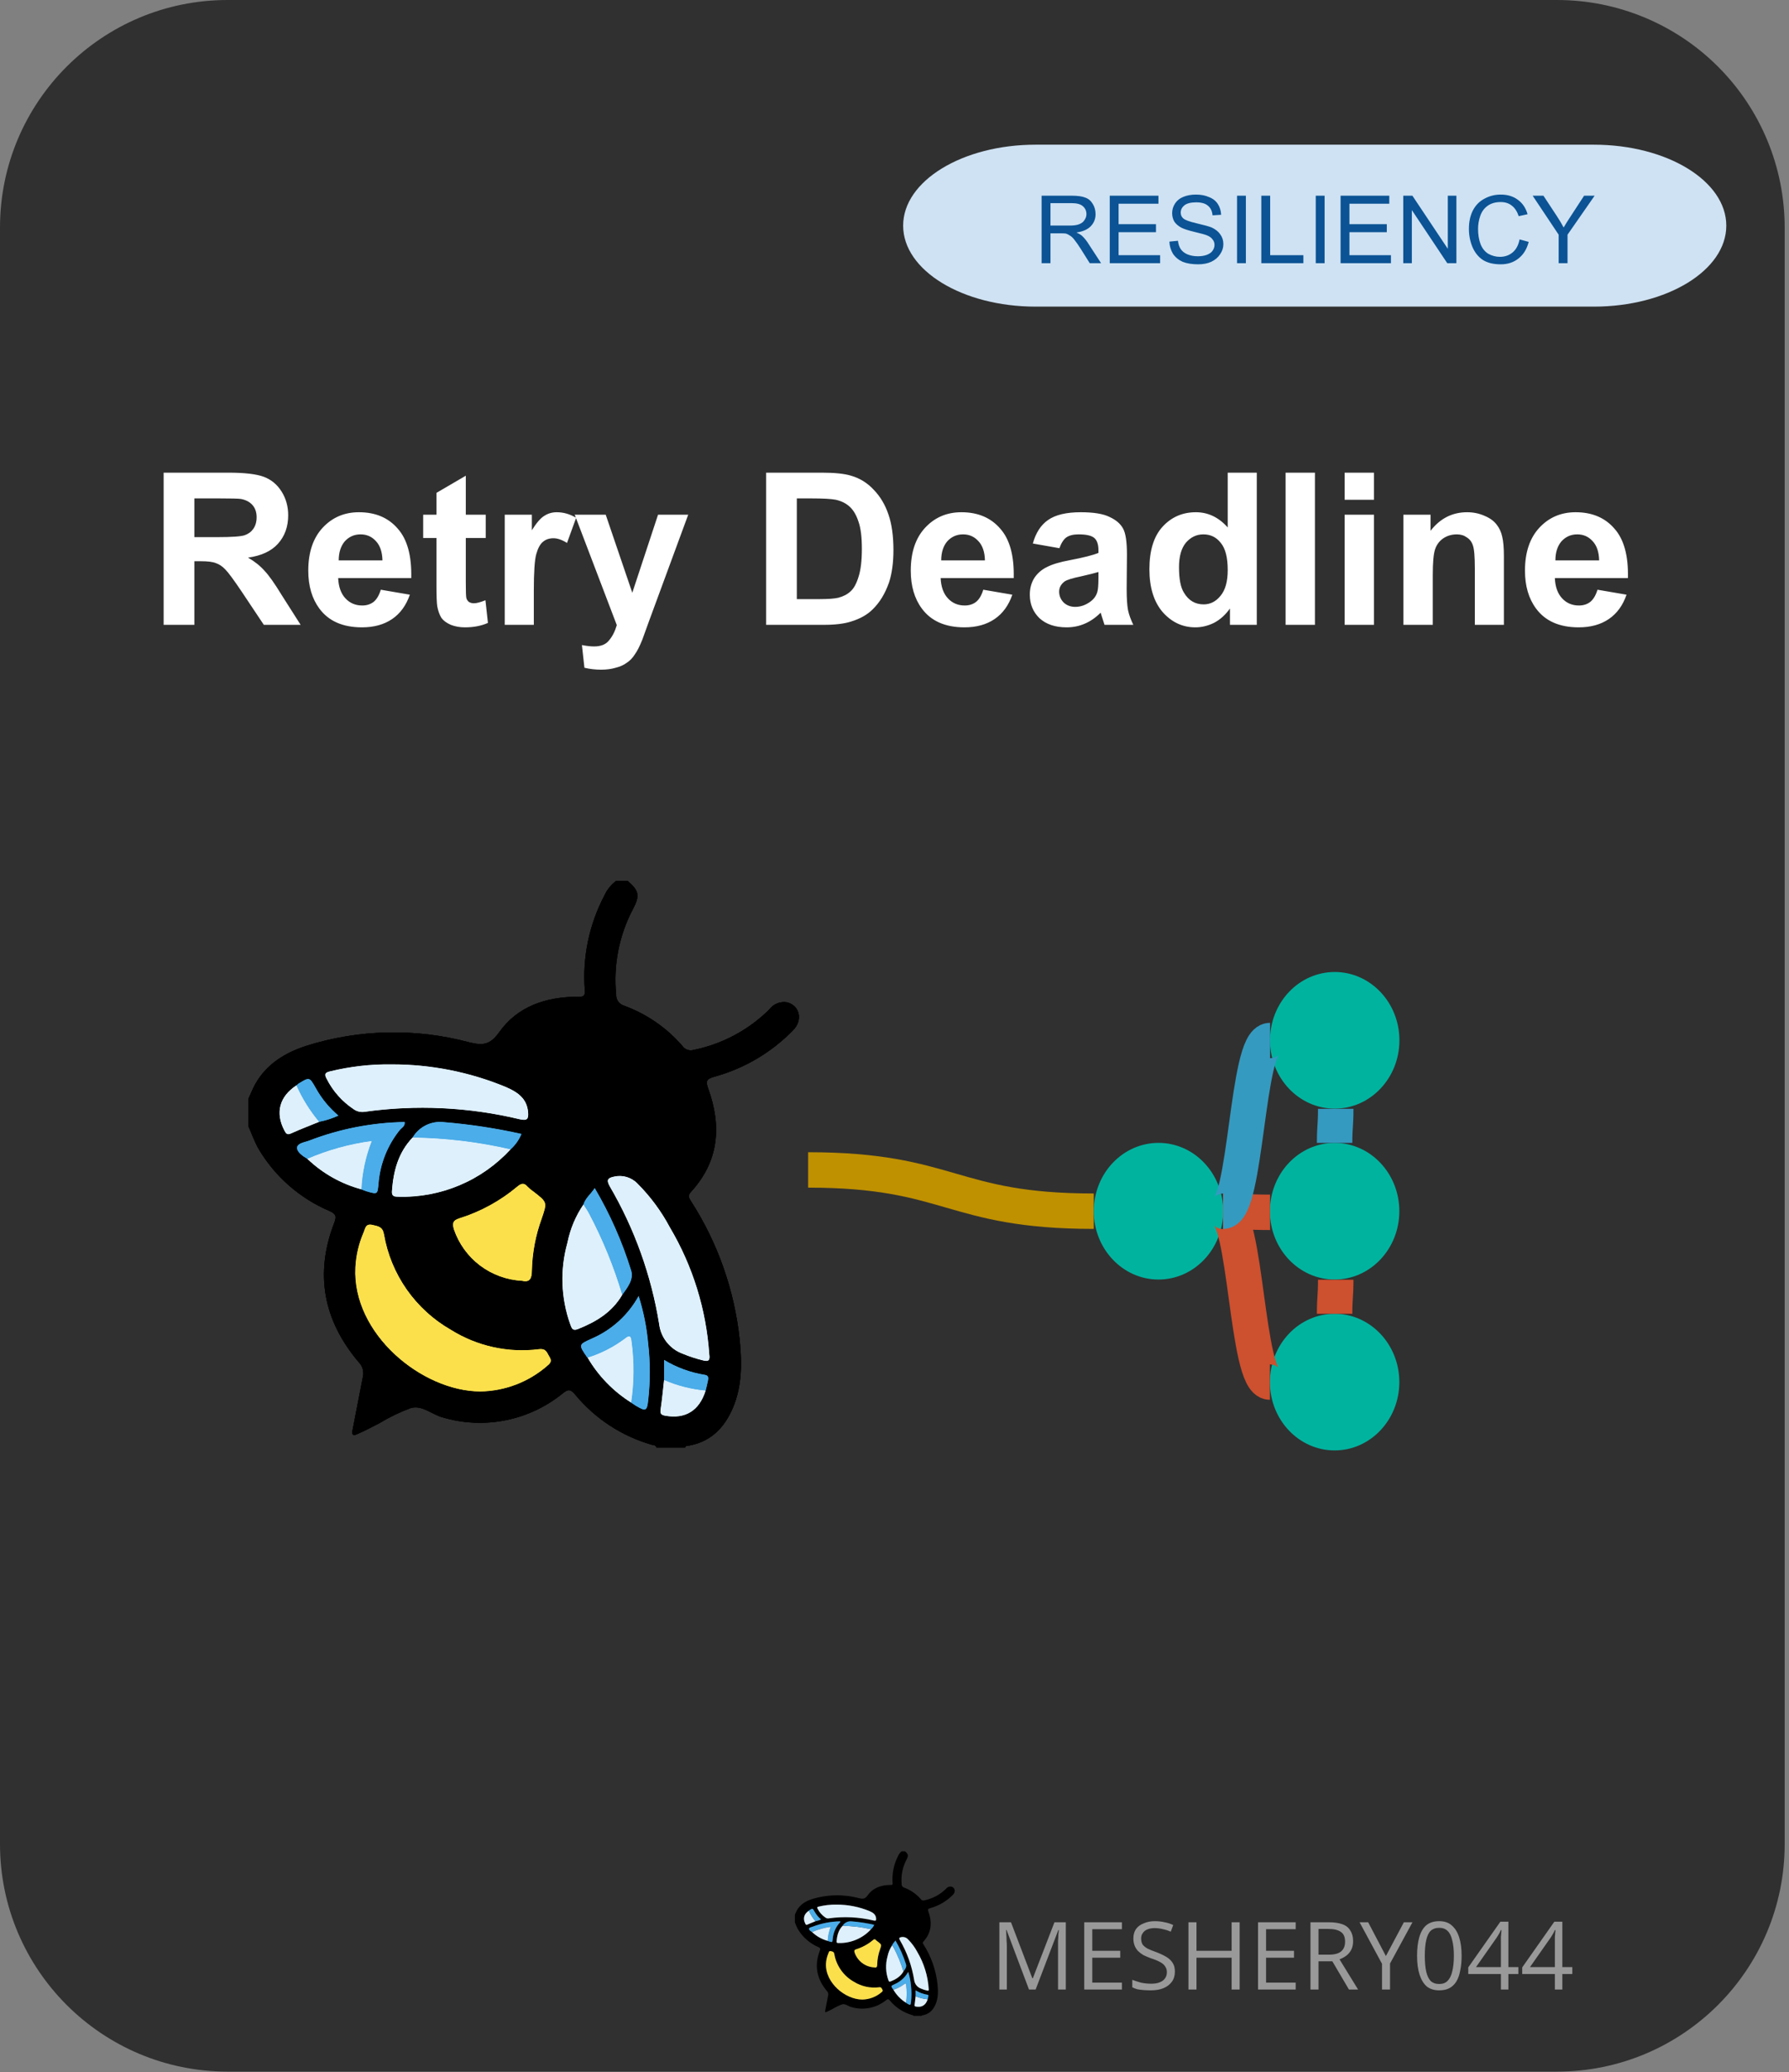 <svg width="101" height="117" viewBox="0 0 101 117" fill="none" xmlns="http://www.w3.org/2000/svg">
<rect x="0" y="0" width="101" height="117" fill="#808080" stroke="none"/>
<g clip-path="url(#clip0_5562_24519)">
<path fill-rule="evenodd" clip-rule="evenodd" d="M0 12.849C0 5.753 5.753 0 12.849 0H87.906C91.314 0 94.583 1.354 96.992 3.763C99.402 6.173 100.756 9.441 100.756 12.849V104.127C100.756 111.223 95.003 116.976 87.906 116.976H12.849C5.753 116.976 0 111.223 0 104.127V12.849Z" fill="#303030"/>
<path d="M9.238 35.283V26.69H12.895C13.811 26.69 14.478 26.768 14.895 26.924C15.311 27.08 15.645 27.356 15.895 27.752C16.145 28.148 16.27 28.596 16.27 29.096C16.27 29.742 16.077 30.278 15.691 30.705C15.316 31.122 14.754 31.382 14.004 31.487C14.379 31.705 14.686 31.95 14.926 32.221C15.176 32.481 15.504 32.945 15.91 33.612L16.973 35.283H14.895L13.645 33.408C13.197 32.742 12.889 32.325 12.723 32.158C12.556 31.981 12.379 31.862 12.191 31.799C12.014 31.726 11.728 31.69 11.332 31.69H10.973V35.283H9.238ZM10.973 30.33H12.254C13.087 30.33 13.608 30.294 13.816 30.221C14.025 30.148 14.186 30.028 14.301 29.862C14.426 29.684 14.488 29.466 14.488 29.205C14.488 28.924 14.41 28.695 14.254 28.518C14.098 28.341 13.879 28.226 13.598 28.174C13.452 28.153 13.03 28.143 12.332 28.143H10.973V30.33ZM21.498 33.299L23.139 33.58C22.93 34.184 22.597 34.643 22.139 34.955C21.68 35.268 21.113 35.424 20.436 35.424C19.352 35.424 18.55 35.07 18.029 34.362C17.613 33.799 17.404 33.086 17.404 32.221C17.404 31.19 17.675 30.382 18.217 29.799C18.759 29.216 19.441 28.924 20.264 28.924C21.191 28.924 21.92 29.231 22.451 29.846C22.993 30.45 23.248 31.382 23.217 32.643H19.092C19.113 33.132 19.248 33.513 19.498 33.783C19.748 34.054 20.066 34.19 20.451 34.19C20.701 34.19 20.915 34.122 21.092 33.987C21.269 33.841 21.404 33.612 21.498 33.299ZM21.592 31.643C21.581 31.164 21.456 30.799 21.217 30.549C20.988 30.299 20.701 30.174 20.357 30.174C20.003 30.174 19.706 30.304 19.467 30.565C19.238 30.835 19.123 31.195 19.123 31.643H21.592ZM27.422 29.065V30.377H26.297V32.877C26.297 33.388 26.307 33.684 26.328 33.768C26.349 33.851 26.396 33.924 26.469 33.987C26.552 34.039 26.646 34.065 26.75 34.065C26.906 34.065 27.125 34.007 27.406 33.893L27.547 35.174C27.172 35.341 26.74 35.424 26.25 35.424C25.958 35.424 25.693 35.377 25.453 35.283C25.213 35.179 25.037 35.049 24.922 34.893C24.818 34.726 24.74 34.513 24.688 34.252C24.656 34.054 24.641 33.664 24.641 33.08V30.377H23.891V29.065H24.641V27.83L26.297 26.862V29.065H27.422ZM30.137 35.283H28.496V29.065H30.027V29.94C30.288 29.523 30.522 29.252 30.73 29.127C30.939 28.992 31.173 28.924 31.434 28.924C31.809 28.924 32.173 29.028 32.527 29.237L32.012 30.658C31.73 30.481 31.475 30.393 31.246 30.393C31.006 30.393 30.809 30.46 30.652 30.596C30.496 30.721 30.371 30.95 30.277 31.283C30.184 31.606 30.137 32.299 30.137 33.362V35.283ZM32.447 29.065H34.197L35.697 33.471L37.15 29.065H38.853L36.65 35.049L36.26 36.127C36.114 36.492 35.973 36.768 35.838 36.955C35.713 37.153 35.562 37.309 35.385 37.424C35.218 37.549 35.01 37.643 34.76 37.705C34.52 37.778 34.244 37.815 33.932 37.815C33.609 37.815 33.296 37.778 32.994 37.705L32.853 36.424C33.114 36.476 33.343 36.502 33.541 36.502C33.926 36.502 34.208 36.388 34.385 36.158C34.572 35.94 34.718 35.653 34.822 35.299L32.447 29.065ZM43.252 26.69H46.408C47.127 26.69 47.674 26.747 48.049 26.862C48.549 27.007 48.976 27.273 49.33 27.658C49.695 28.033 49.971 28.497 50.158 29.049C50.346 29.591 50.44 30.263 50.44 31.065C50.44 31.773 50.356 32.382 50.19 32.893C49.971 33.518 49.663 34.023 49.268 34.408C48.965 34.711 48.559 34.94 48.049 35.096C47.663 35.221 47.148 35.283 46.502 35.283H43.252V26.69ZM44.986 28.143V33.83H46.268C46.757 33.83 47.111 33.804 47.33 33.752C47.611 33.679 47.84 33.559 48.018 33.393C48.205 33.226 48.356 32.95 48.471 32.565C48.596 32.179 48.658 31.653 48.658 30.987C48.658 30.33 48.596 29.825 48.471 29.471C48.356 29.106 48.195 28.825 47.986 28.627C47.778 28.429 47.512 28.294 47.19 28.221C46.94 28.169 46.46 28.143 45.752 28.143H44.986ZM55.512 33.299L57.152 33.58C56.944 34.184 56.611 34.643 56.152 34.955C55.694 35.268 55.126 35.424 54.449 35.424C53.366 35.424 52.564 35.07 52.043 34.362C51.626 33.799 51.418 33.086 51.418 32.221C51.418 31.19 51.689 30.382 52.23 29.799C52.772 29.216 53.454 28.924 54.277 28.924C55.204 28.924 55.934 29.231 56.465 29.846C57.007 30.45 57.262 31.382 57.23 32.643H53.105C53.126 33.132 53.262 33.513 53.512 33.783C53.762 34.054 54.079 34.19 54.465 34.19C54.715 34.19 54.928 34.122 55.105 33.987C55.283 33.841 55.418 33.612 55.512 33.299ZM55.605 31.643C55.595 31.164 55.47 30.799 55.23 30.549C55.001 30.299 54.715 30.174 54.371 30.174C54.017 30.174 53.72 30.304 53.48 30.565C53.251 30.835 53.137 31.195 53.137 31.643H55.605ZM59.81 30.955L58.31 30.69C58.477 30.085 58.764 29.643 59.17 29.362C59.587 29.07 60.201 28.924 61.014 28.924C61.743 28.924 62.285 29.013 62.639 29.19C63.003 29.356 63.258 29.575 63.404 29.846C63.55 30.106 63.623 30.596 63.623 31.315L63.607 33.237C63.607 33.789 63.633 34.195 63.685 34.455C63.738 34.705 63.837 34.981 63.982 35.283H62.357C62.316 35.169 62.264 35.007 62.201 34.799C62.17 34.695 62.149 34.627 62.139 34.596C61.857 34.877 61.555 35.086 61.232 35.221C60.92 35.356 60.581 35.424 60.217 35.424C59.571 35.424 59.06 35.252 58.685 34.908C58.321 34.554 58.139 34.112 58.139 33.58C58.139 33.226 58.222 32.914 58.389 32.643C58.566 32.372 58.805 32.164 59.107 32.018C59.41 31.862 59.847 31.731 60.42 31.627C61.18 31.481 61.712 31.346 62.014 31.221V31.065C62.014 30.742 61.935 30.513 61.779 30.377C61.623 30.242 61.326 30.174 60.889 30.174C60.597 30.174 60.368 30.231 60.201 30.346C60.045 30.46 59.915 30.664 59.81 30.955ZM62.014 32.299C61.805 32.362 61.472 32.445 61.014 32.549C60.555 32.643 60.253 32.737 60.107 32.83C59.899 32.987 59.795 33.179 59.795 33.408C59.795 33.638 59.878 33.841 60.045 34.018C60.222 34.184 60.441 34.268 60.701 34.268C61.003 34.268 61.29 34.169 61.56 33.971C61.758 33.825 61.889 33.643 61.951 33.424C61.993 33.289 62.014 33.023 62.014 32.627V32.299ZM70.953 35.283H69.438V34.362C69.177 34.726 68.875 34.997 68.531 35.174C68.188 35.341 67.838 35.424 67.484 35.424C66.766 35.424 66.151 35.138 65.641 34.565C65.141 33.981 64.891 33.174 64.891 32.143C64.891 31.091 65.135 30.294 65.625 29.752C66.125 29.2 66.755 28.924 67.516 28.924C68.203 28.924 68.802 29.21 69.312 29.783V26.69H70.953V35.283ZM66.562 32.033C66.562 32.7 66.656 33.179 66.844 33.471C67.104 33.908 67.474 34.127 67.953 34.127C68.328 34.127 68.646 33.966 68.906 33.643C69.177 33.32 69.312 32.836 69.312 32.19C69.312 31.481 69.182 30.971 68.922 30.658C68.672 30.335 68.344 30.174 67.938 30.174C67.552 30.174 67.224 30.33 66.953 30.643C66.693 30.955 66.562 31.419 66.562 32.033ZM72.58 35.283V26.69H74.236V35.283H72.58ZM75.914 28.221V26.69H77.57V28.221H75.914ZM75.914 35.283V29.065H77.57V35.283H75.914ZM84.904 35.283H83.264V32.112C83.264 31.434 83.227 30.997 83.154 30.799C83.092 30.601 82.977 30.45 82.811 30.346C82.654 30.231 82.467 30.174 82.248 30.174C81.956 30.174 81.696 30.252 81.467 30.408C81.248 30.565 81.097 30.773 81.014 31.033C80.93 31.294 80.889 31.773 80.889 32.471V35.283H79.232V29.065H80.764V29.971C81.305 29.273 81.993 28.924 82.826 28.924C83.18 28.924 83.508 28.992 83.811 29.127C84.113 29.252 84.342 29.419 84.498 29.627C84.654 29.825 84.758 30.054 84.811 30.315C84.873 30.565 84.904 30.929 84.904 31.408V35.283ZM90.188 33.299L91.828 33.58C91.62 34.184 91.287 34.643 90.828 34.955C90.37 35.268 89.802 35.424 89.125 35.424C88.042 35.424 87.24 35.07 86.719 34.362C86.302 33.799 86.094 33.086 86.094 32.221C86.094 31.19 86.365 30.382 86.906 29.799C87.448 29.216 88.13 28.924 88.953 28.924C89.88 28.924 90.609 29.231 91.141 29.846C91.682 30.45 91.938 31.382 91.906 32.643H87.781C87.802 33.132 87.938 33.513 88.188 33.783C88.438 34.054 88.755 34.19 89.141 34.19C89.391 34.19 89.604 34.122 89.781 33.987C89.958 33.841 90.094 33.612 90.188 33.299ZM90.281 31.643C90.271 31.164 90.146 30.799 89.906 30.549C89.677 30.299 89.391 30.174 89.047 30.174C88.693 30.174 88.396 30.304 88.156 30.565C87.927 30.835 87.812 31.195 87.812 31.643H90.281Z" fill="white"/>
<path d="M58.093 112.341L56.827 108.982H56.796C56.806 109.044 56.812 109.128 56.812 109.232C56.822 109.336 56.827 109.451 56.827 109.576C56.838 109.69 56.843 109.81 56.843 109.935V112.341H56.421V108.544H57.077L58.28 111.701H58.312L59.53 108.544H60.171V112.341H59.733V109.904C59.733 109.789 59.733 109.68 59.733 109.576C59.744 109.461 59.749 109.352 59.749 109.248C59.759 109.143 59.77 109.055 59.78 108.982H59.749L58.468 112.341H58.093ZM63.338 112.341H61.213V108.544H63.338V108.935H61.666V110.154H63.244V110.544H61.666V111.951H63.338V112.341ZM66.33 111.326C66.33 111.555 66.273 111.748 66.158 111.904C66.043 112.06 65.887 112.18 65.689 112.263C65.491 112.347 65.252 112.388 64.971 112.388C64.835 112.388 64.7 112.383 64.564 112.373C64.439 112.362 64.32 112.347 64.205 112.326C64.101 112.294 64.007 112.258 63.924 112.216V111.794C64.059 111.847 64.221 111.899 64.408 111.951C64.596 111.992 64.793 112.013 65.002 112.013C65.189 112.013 65.346 111.987 65.471 111.935C65.606 111.883 65.705 111.81 65.767 111.716C65.84 111.623 65.877 111.508 65.877 111.373C65.877 111.237 65.846 111.128 65.783 111.044C65.731 110.951 65.637 110.867 65.502 110.794C65.377 110.722 65.2 110.649 64.971 110.576C64.804 110.513 64.658 110.451 64.533 110.388C64.418 110.315 64.32 110.237 64.236 110.154C64.153 110.06 64.09 109.956 64.049 109.841C64.007 109.727 63.986 109.597 63.986 109.451C63.986 109.253 64.033 109.081 64.127 108.935C64.231 108.789 64.377 108.68 64.564 108.607C64.752 108.524 64.96 108.482 65.189 108.482C65.398 108.482 65.585 108.503 65.752 108.544C65.929 108.576 66.09 108.628 66.236 108.701L66.096 109.076C65.96 109.013 65.814 108.966 65.658 108.935C65.502 108.893 65.346 108.873 65.189 108.873C65.023 108.873 64.882 108.899 64.767 108.951C64.663 108.992 64.58 109.06 64.517 109.154C64.455 109.237 64.424 109.336 64.424 109.451C64.424 109.586 64.45 109.701 64.502 109.794C64.564 109.878 64.658 109.956 64.783 110.029C64.908 110.091 65.075 110.159 65.283 110.232C65.502 110.315 65.689 110.404 65.846 110.498C66.002 110.591 66.122 110.706 66.205 110.841C66.288 110.966 66.33 111.128 66.33 111.326ZM69.986 112.341H69.533V110.544H67.549V112.341H67.095V108.544H67.549V110.154H69.533V108.544H69.986V112.341ZM73.149 112.341H71.024V108.544H73.149V108.935H71.477V110.154H73.055V110.544H71.477V111.951H73.149V112.341ZM75.016 108.544C75.328 108.544 75.583 108.581 75.781 108.654C75.99 108.727 76.141 108.847 76.234 109.013C76.339 109.169 76.391 109.367 76.391 109.607C76.391 109.805 76.354 109.972 76.281 110.107C76.208 110.242 76.115 110.352 76 110.435C75.885 110.518 75.76 110.586 75.625 110.638L76.672 112.341H76.156L75.219 110.748H74.438V112.341H73.984V108.544H75.016ZM74.984 108.919H74.438V110.373H75.031C75.344 110.373 75.573 110.31 75.719 110.185C75.865 110.06 75.938 109.878 75.938 109.638C75.938 109.378 75.859 109.195 75.703 109.091C75.547 108.977 75.307 108.919 74.984 108.919ZM78.242 110.451L79.257 108.544H79.742L78.476 110.873V112.341H78.023V110.888L76.757 108.544H77.242L78.242 110.451ZM82.517 110.435C82.517 110.748 82.491 111.024 82.439 111.263C82.398 111.503 82.325 111.711 82.221 111.888C82.116 112.055 81.986 112.18 81.83 112.263C81.674 112.347 81.481 112.388 81.252 112.388C80.971 112.388 80.736 112.315 80.549 112.169C80.372 112.013 80.236 111.789 80.142 111.498C80.049 111.206 80.002 110.852 80.002 110.435C80.002 110.029 80.043 109.68 80.127 109.388C80.21 109.097 80.34 108.873 80.517 108.716C80.705 108.56 80.95 108.482 81.252 108.482C81.543 108.482 81.778 108.56 81.955 108.716C82.142 108.873 82.283 109.097 82.377 109.388C82.471 109.68 82.517 110.029 82.517 110.435ZM80.439 110.435C80.439 110.789 80.465 111.086 80.517 111.326C80.57 111.555 80.653 111.732 80.767 111.857C80.892 111.972 81.054 112.029 81.252 112.029C81.45 112.029 81.606 111.972 81.721 111.857C81.846 111.732 81.934 111.555 81.986 111.326C82.049 111.086 82.08 110.789 82.08 110.435C82.08 110.081 82.049 109.789 81.986 109.56C81.934 109.32 81.846 109.143 81.721 109.029C81.606 108.914 81.45 108.857 81.252 108.857C81.054 108.857 80.892 108.914 80.767 109.029C80.653 109.143 80.57 109.32 80.517 109.56C80.465 109.789 80.439 110.081 80.439 110.435ZM85.72 111.466H85.158V112.341H84.736V111.466H82.892V111.091L84.704 108.513H85.158V111.076H85.72V111.466ZM84.736 111.076V109.826C84.736 109.732 84.736 109.649 84.736 109.576C84.736 109.492 84.736 109.419 84.736 109.357C84.746 109.284 84.751 109.222 84.751 109.169C84.762 109.107 84.767 109.044 84.767 108.982H84.736C84.704 109.055 84.668 109.128 84.626 109.201C84.585 109.274 84.543 109.341 84.501 109.404L83.329 111.076H84.736ZM88.767 111.466H88.204V112.341H87.782V111.466H85.939V111.091L87.751 108.513H88.204V111.076H88.767V111.466ZM87.782 111.076V109.826C87.782 109.732 87.782 109.649 87.782 109.576C87.782 109.492 87.782 109.419 87.782 109.357C87.793 109.284 87.798 109.222 87.798 109.169C87.808 109.107 87.814 109.044 87.814 108.982H87.782C87.751 109.055 87.715 109.128 87.673 109.201C87.631 109.274 87.59 109.341 87.548 109.404L86.376 111.076H87.782Z" fill="#999999"/>
<path fill-rule="evenodd" clip-rule="evenodd" d="M58.465 8.17H89.983C94.112 8.17 97.46 10.217 97.46 12.742C97.46 15.267 94.112 17.314 89.983 17.314H58.465C54.336 17.314 50.988 15.267 50.988 12.742C50.988 10.217 54.336 8.17 58.465 8.17Z" fill="#CFE2F3"/>
<path d="M58.805 14.862V11.05H60.492C60.836 11.05 61.096 11.086 61.273 11.159C61.45 11.221 61.591 11.341 61.695 11.518C61.799 11.685 61.851 11.878 61.851 12.096C61.851 12.357 61.763 12.581 61.586 12.768C61.409 12.956 61.138 13.076 60.773 13.128C60.909 13.19 61.013 13.253 61.086 13.315C61.232 13.451 61.367 13.623 61.492 13.831L62.164 14.862H61.523L61.023 14.065C60.877 13.836 60.758 13.664 60.664 13.55C60.57 13.425 60.482 13.341 60.398 13.3C60.325 13.248 60.252 13.211 60.18 13.19C60.117 13.18 60.023 13.175 59.898 13.175H59.305V14.862H58.805ZM59.305 12.737H60.398C60.627 12.737 60.805 12.711 60.93 12.659C61.065 12.607 61.164 12.529 61.226 12.425C61.299 12.32 61.336 12.211 61.336 12.096C61.336 11.909 61.268 11.758 61.133 11.643C61.008 11.529 60.799 11.471 60.508 11.471H59.305V12.737ZM62.652 14.862V11.05H65.402V11.503H63.152V12.659H65.262V13.112H63.152V14.409H65.496V14.862H62.652ZM66.019 13.643L66.503 13.596C66.524 13.784 66.576 13.94 66.659 14.065C66.743 14.19 66.868 14.289 67.034 14.362C67.211 14.435 67.409 14.471 67.628 14.471C67.816 14.471 67.982 14.445 68.128 14.393C68.284 14.331 68.394 14.253 68.456 14.159C68.529 14.055 68.566 13.945 68.566 13.831C68.566 13.706 68.529 13.602 68.456 13.518C68.394 13.425 68.284 13.346 68.128 13.284C68.024 13.242 67.795 13.18 67.441 13.096C67.097 13.013 66.852 12.935 66.706 12.862C66.529 12.768 66.394 12.654 66.3 12.518C66.217 12.373 66.175 12.211 66.175 12.034C66.175 11.846 66.227 11.669 66.331 11.503C66.446 11.326 66.607 11.195 66.816 11.112C67.024 11.029 67.258 10.987 67.519 10.987C67.8 10.987 68.045 11.034 68.253 11.128C68.472 11.211 68.638 11.341 68.753 11.518C68.868 11.695 68.93 11.899 68.941 12.128L68.456 12.159C68.435 11.919 68.347 11.737 68.191 11.612C68.045 11.487 67.826 11.425 67.534 11.425C67.232 11.425 67.008 11.482 66.862 11.596C66.727 11.711 66.659 11.846 66.659 12.003C66.659 12.138 66.706 12.248 66.8 12.331C66.904 12.425 67.159 12.518 67.566 12.612C67.972 12.706 68.253 12.784 68.409 12.846C68.628 12.951 68.79 13.081 68.894 13.237C69.008 13.393 69.066 13.576 69.066 13.784C69.066 13.992 69.003 14.185 68.878 14.362C68.763 14.539 68.597 14.68 68.378 14.784C68.17 14.878 67.925 14.925 67.644 14.925C67.3 14.925 67.008 14.878 66.769 14.784C66.54 14.68 66.357 14.529 66.222 14.331C66.097 14.123 66.029 13.893 66.019 13.643ZM69.838 14.862V11.05H70.338V14.862H69.838ZM71.209 14.862V11.05H71.709V14.409H73.584V14.862H71.209ZM74.282 14.862V11.05H74.782V14.862H74.282ZM75.684 14.862V11.05H78.434V11.503H76.184V12.659H78.293V13.112H76.184V14.409H78.528V14.862H75.684ZM79.222 14.862V11.05H79.738L81.738 14.05V11.05H82.222V14.862H81.707L79.707 11.862V14.862H79.222ZM85.789 13.518L86.304 13.659C86.2 14.065 86.007 14.378 85.726 14.596C85.455 14.815 85.122 14.925 84.726 14.925C84.309 14.925 83.971 14.841 83.711 14.675C83.461 14.508 83.268 14.268 83.132 13.956C82.997 13.633 82.929 13.289 82.929 12.925C82.929 12.529 83.002 12.185 83.148 11.893C83.304 11.591 83.523 11.367 83.804 11.221C84.086 11.065 84.393 10.987 84.726 10.987C85.112 10.987 85.434 11.086 85.695 11.284C85.955 11.471 86.138 11.742 86.242 12.096L85.742 12.206C85.648 11.935 85.518 11.737 85.351 11.612C85.184 11.477 84.976 11.409 84.726 11.409C84.424 11.409 84.174 11.482 83.976 11.628C83.789 11.763 83.653 11.951 83.57 12.19C83.487 12.43 83.445 12.675 83.445 12.925C83.445 13.248 83.492 13.534 83.586 13.784C83.679 14.024 83.825 14.206 84.023 14.331C84.231 14.445 84.45 14.503 84.679 14.503C84.961 14.503 85.2 14.419 85.398 14.253C85.596 14.086 85.726 13.841 85.789 13.518ZM87.996 14.862V13.253L86.527 11.05H87.136L87.886 12.19C88.032 12.409 88.162 12.628 88.277 12.846C88.392 12.649 88.532 12.425 88.699 12.175L89.433 11.05H90.027L88.496 13.253V14.862H87.996Z" fill="#0B5394"/>
<path d="M61.75 68.392C57.716 68.392 55.697 67.81 53.681 67.227C51.666 66.644 49.653 66.062 45.624 66.062" stroke="#BF9000" stroke-width="2" stroke-miterlimit="10" stroke-linejoin="round"/>
<path fill-rule="evenodd" clip-rule="evenodd" d="M75.347 81.9C73.329 81.9 71.694 80.173 71.694 78.042C71.694 77.019 72.079 76.037 72.764 75.314C73.449 74.59 74.378 74.184 75.347 74.184C77.365 74.184 79.001 75.911 79.001 78.042C79.001 80.173 77.365 81.9 75.347 81.9Z" fill="#00B39F"/>
<path fill-rule="evenodd" clip-rule="evenodd" d="M65.404 72.251C63.386 72.251 61.75 70.523 61.75 68.392C61.75 67.369 62.135 66.388 62.82 65.664C63.505 64.941 64.435 64.534 65.404 64.534C67.421 64.534 69.057 66.261 69.057 68.392C69.057 70.523 67.421 72.251 65.404 72.251Z" fill="#00B39F"/>
<path fill-rule="evenodd" clip-rule="evenodd" d="M75.347 72.251C73.329 72.251 71.694 70.523 71.694 68.392C71.694 67.369 72.079 66.388 72.764 65.664C73.449 64.941 74.378 64.534 75.347 64.534C77.365 64.534 79.001 66.261 79.001 68.392C79.001 70.523 77.365 72.251 75.347 72.251Z" fill="#00B39F"/>
<path d="M71.694 78.042C71.029 78.042 70.696 75.632 70.365 73.223C70.034 70.814 69.707 68.404 69.048 68.404" stroke="#CD502F" stroke-width="2" stroke-miterlimit="10" stroke-linejoin="round"/>
<path d="M69.057 68.392C69.721 68.392 70.055 68.408 70.386 68.424C70.716 68.439 71.044 68.455 71.703 68.455" stroke="#CD502F" stroke-width="2" stroke-miterlimit="10" stroke-linejoin="round"/>
<path d="M75.347 74.184C75.347 73.703 75.363 73.462 75.379 73.222C75.394 72.982 75.41 72.742 75.41 72.262" stroke="#CD502F" stroke-width="2" stroke-miterlimit="10" stroke-linejoin="round"/>
<path fill-rule="evenodd" clip-rule="evenodd" d="M75.353 62.601C73.335 62.601 71.699 60.874 71.699 58.743C71.699 57.719 72.084 56.738 72.769 56.014C73.454 55.291 74.383 54.885 75.353 54.885C77.37 54.885 79.006 56.612 79.006 58.743C79.006 60.874 77.37 62.601 75.353 62.601Z" fill="#00B39F"/>
<path d="M75.347 64.534C75.347 64.053 75.363 63.813 75.379 63.572C75.394 63.332 75.41 63.093 75.41 62.613" stroke="#359AC0" stroke-width="2" stroke-miterlimit="10" stroke-linejoin="round"/>
<path d="M69.057 68.392C69.717 68.392 70.046 65.983 70.377 63.573C70.707 61.164 71.04 58.755 71.703 58.755" stroke="#359AC0" stroke-width="2" stroke-miterlimit="10" stroke-linejoin="round"/>
<path d="M35.432 49.742C36.078 50.297 36.141 50.563 35.722 51.354C34.949 52.828 34.623 54.497 34.786 56.154C34.777 56.294 34.816 56.434 34.897 56.549C34.978 56.664 35.096 56.749 35.232 56.788C36.505 57.254 37.639 58.036 38.526 59.062C38.595 59.162 38.693 59.237 38.808 59.278C38.922 59.318 39.046 59.32 39.162 59.285C40.778 58.957 42.262 58.163 43.432 57.001C43.545 56.849 43.697 56.73 43.873 56.659C44.049 56.588 44.241 56.566 44.428 56.597C45.15 56.772 45.342 57.602 44.778 58.169C43.555 59.428 42.017 60.337 40.324 60.8C39.876 60.921 39.833 61.056 39.984 61.474C40.748 63.589 40.592 65.573 39.01 67.3C38.828 67.498 38.878 67.618 38.993 67.801C40.519 70.165 41.467 72.856 41.76 75.655C41.888 76.95 41.902 78.249 41.382 79.482C40.882 80.668 40.06 81.478 38.726 81.655C38.706 81.657 38.693 81.709 38.677 81.738H37.055C37.033 81.59 36.895 81.606 36.805 81.582C35.098 81.095 33.581 80.098 32.455 78.726C32.21 78.447 32.089 78.43 31.796 78.657C30.86 79.426 29.749 79.954 28.562 80.194C27.375 80.434 26.146 80.379 24.985 80.033C24.378 79.868 23.834 79.328 23.196 79.506C22.573 79.736 21.973 80.026 21.405 80.37C21.02 80.562 20.642 80.773 20.247 80.943C20.116 80.999 19.82 81.179 19.904 80.752C20.102 79.749 20.289 78.745 20.489 77.742C20.522 77.597 20.519 77.445 20.478 77.302C20.437 77.158 20.36 77.027 20.255 76.921C18.259 74.565 17.752 71.93 18.878 69.029C19.026 68.647 18.933 68.535 18.589 68.374C16.922 67.661 15.525 66.436 14.601 64.877C14.368 64.466 14.21 64.013 14.018 63.578V62.065C14.149 61.779 14.261 61.481 14.416 61.208C15.054 60.078 16.088 59.451 17.276 59.06C20.262 58.116 23.454 58.045 26.479 58.854C27.262 59.046 27.671 59.008 28.185 58.283C29.224 56.821 30.812 56.301 32.571 56.281C32.819 56.278 33.052 56.347 33.016 55.914C32.875 54.058 33.261 52.201 34.128 50.555C34.275 50.233 34.501 49.954 34.784 49.742L35.432 49.742ZM16.737 61.284C15.773 61.912 15.529 62.833 16.049 63.827C16.144 64.01 16.208 64.106 16.441 63.999C16.959 63.763 17.494 63.561 18.021 63.345C18.396 63.272 18.76 63.154 19.107 62.994C18.587 62.556 18.153 62.026 17.825 61.43C17.473 60.81 17.471 60.81 16.856 61.184C16.814 61.215 16.774 61.248 16.737 61.284V61.284ZM39.84 78.518C39.885 78.326 39.938 78.136 39.974 77.942C40.001 77.793 39.997 77.66 39.788 77.631C38.975 77.501 38.195 77.214 37.49 76.788V77.921C37.428 78.469 37.378 79.02 37.297 79.566C37.261 79.808 37.301 79.897 37.566 79.943C38.695 80.141 39.483 79.66 39.84 78.518V78.518ZM35.63 79.199C35.719 79.259 35.805 79.325 35.897 79.379C36.464 79.714 36.53 79.686 36.599 79.047C36.717 77.993 36.716 76.929 36.596 75.875C36.515 74.958 36.334 74.053 36.055 73.177C35.468 74.246 34.542 75.09 33.424 75.577C32.653 75.924 32.653 75.924 33.136 76.629C33.148 76.643 33.161 76.655 33.175 76.666C33.777 77.696 34.62 78.564 35.63 79.199V79.199ZM17.353 65.439C18.209 66.259 19.257 66.851 20.402 67.159C20.5 67.197 20.595 67.243 20.696 67.272C21.326 67.454 21.315 67.452 21.374 66.81C21.465 65.71 21.884 64.662 22.577 63.803C22.678 63.676 22.881 63.598 22.847 63.354C21.009 63.385 19.192 63.737 17.476 64.396C17.217 64.498 16.791 64.543 16.771 64.793C16.75 65.056 17.088 65.278 17.353 65.439V65.439ZM35.132 73.112C35.429 72.705 35.783 72.254 35.637 71.753C35.134 70.122 34.443 68.556 33.576 67.086C33.339 67.44 33.046 67.654 32.94 68.011C32.495 68.663 32.187 69.398 32.033 70.173C31.607 71.689 31.663 73.3 32.193 74.782C32.272 74.991 32.317 75.174 32.633 75.048C33.656 74.642 34.56 74.096 35.132 73.112ZM28.829 64.896C29.097 64.658 29.306 64.362 29.441 64.029C27.997 63.706 26.532 63.483 25.057 63.362C24.711 63.32 24.36 63.38 24.047 63.534C23.735 63.688 23.473 63.929 23.295 64.229C22.479 65.078 22.204 66.132 22.125 67.267C22.105 67.568 22.278 67.576 22.492 67.577C23.679 67.611 24.859 67.389 25.952 66.926C27.046 66.463 28.027 65.771 28.829 64.896V64.896ZM27.115 78.572C28.496 78.552 29.826 78.047 30.873 77.145C31.052 76.997 31.189 76.873 31.022 76.613C30.873 76.381 30.848 76.132 30.422 76.183C28.691 76.401 26.938 76.015 25.458 75.09C24.47 74.525 23.619 73.749 22.965 72.817C22.312 71.885 21.873 70.821 21.68 69.699C21.602 69.26 21.358 69.244 21.03 69.166C20.629 69.071 20.618 69.378 20.532 69.577C20.258 70.204 20.099 70.876 20.064 71.56C19.868 75.311 23.817 78.56 27.115 78.572H27.115ZM40.044 76.473C39.874 73.94 39.112 71.483 37.817 69.3C37.335 68.394 36.722 67.565 35.998 66.838C35.83 66.661 35.618 66.531 35.385 66.461C35.151 66.391 34.904 66.383 34.666 66.439C34.308 66.515 34.216 66.619 34.427 66.996C35.823 69.388 36.766 72.017 37.209 74.751C37.252 75.131 37.401 75.491 37.639 75.791C37.877 76.09 38.193 76.318 38.553 76.447C38.917 76.598 39.292 76.721 39.675 76.814C40.035 76.918 40.09 76.777 40.044 76.473L40.044 76.473ZM22.12 60.101C20.95 60.084 19.782 60.215 18.644 60.492C18.379 60.556 18.279 60.629 18.438 60.913C18.787 61.607 19.31 62.198 19.956 62.629C20.13 62.757 20.346 62.812 20.56 62.785C23.488 62.371 26.469 62.513 29.345 63.203C29.772 63.3 29.846 63.177 29.816 62.805C29.752 61.993 29.171 61.64 28.528 61.365C26.496 60.527 24.319 60.098 22.12 60.101V60.101ZM29.474 72.323C29.892 72.424 30.029 72.219 30.029 71.747C30.052 70.741 30.241 69.746 30.587 68.801C30.896 67.886 30.905 67.89 30.119 67.284C29.999 67.204 29.889 67.112 29.789 67.009C29.592 66.775 29.433 66.811 29.211 66.995C28.247 67.807 27.131 68.419 25.928 68.794C25.531 68.916 25.537 69.115 25.627 69.427C25.905 70.239 26.421 70.949 27.106 71.465C27.792 71.981 28.617 72.28 29.474 72.323V72.323Z" fill="black"/>
<path d="M27.115 78.572C23.817 78.56 19.868 75.311 20.064 71.56C20.099 70.876 20.258 70.204 20.532 69.577C20.618 69.378 20.629 69.071 21.03 69.166C21.358 69.244 21.602 69.26 21.68 69.699C21.873 70.821 22.312 71.885 22.965 72.817C23.619 73.749 24.47 74.525 25.458 75.09C26.938 76.015 28.691 76.401 30.422 76.183C30.848 76.132 30.873 76.381 31.022 76.613C31.189 76.873 31.052 76.997 30.873 77.145C29.826 78.047 28.496 78.552 27.115 78.572V78.572Z" fill="#FBE04C"/>
<path d="M40.044 76.473C40.09 76.777 40.035 76.918 39.675 76.814C39.292 76.721 38.917 76.598 38.553 76.447C38.193 76.318 37.877 76.09 37.639 75.791C37.401 75.491 37.252 75.131 37.209 74.751C36.766 72.017 35.823 69.388 34.427 66.996C34.216 66.619 34.308 66.515 34.666 66.439C34.904 66.383 35.152 66.391 35.385 66.461C35.619 66.531 35.83 66.661 35.998 66.838C36.722 67.565 37.336 68.394 37.817 69.3C39.112 71.483 39.874 73.94 40.044 76.473V76.473ZM22.121 60.101C24.319 60.098 26.496 60.527 28.528 61.365C29.171 61.64 29.752 61.993 29.816 62.805C29.846 63.177 29.772 63.3 29.345 63.203C26.469 62.513 23.488 62.371 20.56 62.785C20.346 62.812 20.13 62.757 19.956 62.629C19.31 62.198 18.787 61.607 18.438 60.913C18.279 60.629 18.379 60.556 18.645 60.492C19.782 60.215 20.95 60.084 22.121 60.101V60.101Z" fill="#DEF0FC"/>
<path d="M29.474 72.323C28.617 72.28 27.792 71.981 27.106 71.465C26.421 70.949 25.905 70.239 25.627 69.427C25.537 69.115 25.531 68.916 25.928 68.794C27.131 68.419 28.247 67.807 29.211 66.995C29.433 66.811 29.592 66.775 29.789 67.008C29.889 67.112 29.999 67.204 30.119 67.284C30.905 67.89 30.896 67.886 30.587 68.801C30.241 69.746 30.052 70.741 30.029 71.747C30.029 72.219 29.892 72.424 29.474 72.323V72.323Z" fill="#FBE04C"/>
<path d="M28.829 64.896C28.027 65.771 27.046 66.463 25.952 66.926C24.859 67.389 23.679 67.611 22.492 67.577C22.278 67.576 22.105 67.568 22.126 67.267C22.204 66.132 22.479 65.078 23.295 64.229C25.158 64.255 27.013 64.478 28.829 64.896V64.896ZM35.132 73.112C34.561 74.096 33.656 74.642 32.633 75.048C32.317 75.174 32.272 74.991 32.193 74.782C31.663 73.3 31.607 71.689 32.033 70.173C32.187 69.398 32.495 68.663 32.94 68.011C33.044 68.176 33.158 68.336 33.25 68.508C34.028 69.977 34.658 71.519 35.132 73.112V73.112Z" fill="#DEF0FC"/>
<path d="M17.353 65.439C17.088 65.278 16.75 65.056 16.771 64.793C16.791 64.543 17.217 64.498 17.476 64.396C19.192 63.737 21.009 63.385 22.847 63.354C22.881 63.598 22.678 63.676 22.577 63.803C21.884 64.662 21.465 65.71 21.374 66.81C21.315 67.452 21.326 67.454 20.696 67.272C20.595 67.243 20.5 67.197 20.402 67.159C20.445 66.225 20.641 65.304 20.983 64.433C19.733 64.599 18.511 64.938 17.353 65.439V65.439ZM33.175 76.666C33.161 76.655 33.148 76.643 33.136 76.629C32.653 75.924 32.653 75.924 33.424 75.577C34.542 75.09 35.468 74.246 36.055 73.177C36.334 74.053 36.515 74.958 36.596 75.875C36.716 76.929 36.717 77.993 36.599 79.047C36.53 79.686 36.464 79.714 35.897 79.379C35.805 79.325 35.719 79.259 35.63 79.199C35.803 78.043 35.809 76.869 35.648 75.711C35.61 75.347 35.456 75.45 35.273 75.594C34.639 76.067 33.93 76.43 33.175 76.666V76.666Z" fill="#4BADE9"/>
<path d="M33.175 76.666C33.93 76.43 34.639 76.067 35.273 75.594C35.456 75.45 35.611 75.347 35.648 75.711C35.809 76.869 35.803 78.043 35.63 79.199C34.62 78.564 33.777 77.696 33.175 76.666ZM17.353 65.439C18.511 64.938 19.733 64.599 20.983 64.433C20.641 65.304 20.445 66.225 20.402 67.159C19.257 66.851 18.209 66.259 17.353 65.439V65.439Z" fill="#DEF0FC"/>
<path d="M28.829 64.896C27.013 64.478 25.158 64.255 23.295 64.229C23.473 63.929 23.735 63.688 24.047 63.534C24.36 63.38 24.711 63.32 25.057 63.362C26.532 63.483 27.997 63.706 29.441 64.029C29.306 64.362 29.097 64.658 28.829 64.896ZM35.132 73.112C34.658 71.519 34.028 69.977 33.25 68.508C33.158 68.336 33.044 68.176 32.94 68.01C33.046 67.654 33.34 67.44 33.576 67.086C34.443 68.556 35.135 70.122 35.637 71.753C35.783 72.254 35.429 72.705 35.132 73.112V73.112Z" fill="#4BADE9"/>
<path d="M39.84 78.518C39.483 79.66 38.695 80.141 37.566 79.943C37.301 79.897 37.261 79.808 37.297 79.566C37.378 79.02 37.428 78.469 37.49 77.921C38.237 78.244 39.03 78.445 39.84 78.518V78.518ZM18.021 63.345C17.494 63.561 16.959 63.763 16.441 63.999C16.208 64.106 16.144 64.01 16.049 63.827C15.529 62.833 15.773 61.912 16.737 61.284C17.067 62.028 17.499 62.721 18.021 63.345V63.345Z" fill="#DEF0FC"/>
<path d="M18.021 63.345C17.499 62.721 17.067 62.028 16.737 61.284C16.774 61.248 16.814 61.215 16.857 61.184C17.471 60.81 17.473 60.81 17.825 61.43C18.153 62.026 18.587 62.556 19.107 62.994C18.761 63.154 18.396 63.272 18.021 63.345V63.345ZM39.84 78.518C39.03 78.445 38.237 78.244 37.49 77.921C37.491 77.562 37.491 77.204 37.491 76.788C38.195 77.214 38.975 77.501 39.788 77.631C39.997 77.66 40.001 77.793 39.974 77.942C39.938 78.136 39.885 78.326 39.84 78.518V78.518Z" fill="#4BADE9"/>
<path d="M35.432 49.742C36.078 50.297 36.141 50.563 35.722 51.354C34.949 52.828 34.623 54.497 34.786 56.154C34.777 56.294 34.816 56.434 34.897 56.549C34.978 56.664 35.096 56.749 35.232 56.788C36.505 57.254 37.639 58.036 38.526 59.062C38.595 59.162 38.693 59.237 38.808 59.278C38.922 59.318 39.046 59.32 39.162 59.285C40.778 58.957 42.262 58.163 43.432 57.001C43.545 56.849 43.697 56.73 43.873 56.659C44.049 56.588 44.241 56.566 44.428 56.597C45.15 56.772 45.342 57.602 44.778 58.169C43.555 59.428 42.017 60.337 40.324 60.8C39.876 60.921 39.833 61.056 39.984 61.474C40.748 63.589 40.592 65.573 39.01 67.3C38.828 67.498 38.878 67.618 38.993 67.801C40.519 70.165 41.467 72.856 41.76 75.655C41.888 76.95 41.902 78.249 41.382 79.482C40.882 80.668 40.06 81.478 38.726 81.655C38.706 81.657 38.693 81.709 38.677 81.738H37.055C37.033 81.59 36.895 81.606 36.805 81.582C35.098 81.095 33.581 80.098 32.455 78.726C32.21 78.447 32.089 78.43 31.796 78.657C30.86 79.426 29.749 79.954 28.562 80.194C27.375 80.434 26.146 80.379 24.985 80.033C24.378 79.868 23.834 79.328 23.196 79.506C22.573 79.736 21.973 80.026 21.405 80.37C21.02 80.562 20.642 80.773 20.247 80.943C20.116 80.999 19.82 81.179 19.904 80.752C20.102 79.749 20.289 78.745 20.489 77.742C20.522 77.597 20.519 77.445 20.478 77.302C20.437 77.158 20.36 77.027 20.255 76.921C18.259 74.565 17.752 71.93 18.878 69.029C19.026 68.647 18.933 68.535 18.589 68.374C16.922 67.661 15.525 66.436 14.601 64.877C14.368 64.466 14.21 64.013 14.018 63.578V62.065C14.149 61.779 14.261 61.481 14.416 61.208C15.054 60.078 16.088 59.451 17.276 59.06C20.262 58.116 23.454 58.045 26.479 58.854C27.262 59.046 27.671 59.008 28.185 58.283C29.224 56.821 30.812 56.301 32.571 56.281C32.819 56.278 33.052 56.347 33.016 55.914C32.875 54.058 33.261 52.201 34.128 50.555C34.275 50.233 34.501 49.954 34.784 49.742L35.432 49.742ZM16.737 61.284C15.773 61.912 15.529 62.833 16.049 63.827C16.144 64.01 16.208 64.106 16.441 63.999C16.959 63.763 17.494 63.561 18.021 63.345C18.396 63.272 18.76 63.154 19.107 62.994C18.587 62.556 18.153 62.026 17.825 61.43C17.473 60.81 17.471 60.81 16.856 61.184C16.814 61.215 16.774 61.248 16.737 61.284ZM39.84 78.518C39.885 78.326 39.938 78.136 39.974 77.942C40.001 77.793 39.997 77.66 39.788 77.631C38.975 77.501 38.195 77.214 37.49 76.788V77.921C37.428 78.469 37.378 79.02 37.297 79.566C37.261 79.808 37.301 79.897 37.566 79.943C38.695 80.141 39.483 79.66 39.84 78.518ZM35.63 79.199C35.719 79.259 35.805 79.325 35.897 79.379C36.464 79.714 36.53 79.686 36.599 79.047C36.717 77.993 36.716 76.929 36.596 75.875C36.515 74.958 36.334 74.053 36.055 73.177C35.468 74.246 34.542 75.09 33.424 75.577C32.653 75.924 32.653 75.924 33.136 76.629C33.148 76.643 33.161 76.655 33.175 76.666C33.777 77.696 34.62 78.564 35.63 79.199ZM17.353 65.439C18.209 66.259 19.257 66.851 20.402 67.159C20.5 67.197 20.595 67.243 20.696 67.272C21.326 67.454 21.315 67.452 21.374 66.81C21.465 65.71 21.884 64.662 22.577 63.803C22.678 63.676 22.881 63.598 22.847 63.354C21.009 63.385 19.192 63.737 17.476 64.396C17.217 64.498 16.791 64.543 16.771 64.793C16.75 65.056 17.088 65.278 17.353 65.439ZM35.132 73.112C35.429 72.705 35.783 72.254 35.637 71.753C35.134 70.122 34.443 68.556 33.576 67.086C33.339 67.44 33.046 67.654 32.94 68.011C32.495 68.663 32.187 69.398 32.033 70.173C31.607 71.689 31.663 73.3 32.193 74.782C32.272 74.991 32.317 75.174 32.633 75.048C33.656 74.642 34.56 74.096 35.132 73.112ZM28.829 64.896C29.097 64.658 29.306 64.362 29.441 64.029C27.997 63.706 26.532 63.483 25.057 63.362C24.711 63.32 24.36 63.38 24.047 63.534C23.735 63.688 23.473 63.929 23.295 64.229C22.479 65.078 22.204 66.132 22.125 67.267C22.105 67.568 22.278 67.576 22.492 67.577C23.679 67.611 24.859 67.389 25.952 66.926C27.046 66.463 28.027 65.771 28.829 64.896ZM27.115 78.572C28.496 78.552 29.826 78.047 30.873 77.145C31.052 76.997 31.189 76.873 31.022 76.613C30.873 76.381 30.848 76.132 30.422 76.183C28.691 76.401 26.938 76.015 25.458 75.09C24.47 74.525 23.619 73.749 22.965 72.817C22.312 71.885 21.873 70.821 21.68 69.699C21.602 69.26 21.358 69.244 21.03 69.166C20.629 69.071 20.618 69.378 20.532 69.577C20.258 70.204 20.099 70.876 20.064 71.56C19.868 75.311 23.817 78.56 27.115 78.572ZM40.044 76.473C39.874 73.94 39.112 71.483 37.817 69.3C37.335 68.394 36.722 67.565 35.998 66.838C35.83 66.661 35.618 66.531 35.385 66.461C35.151 66.391 34.904 66.383 34.666 66.439C34.308 66.515 34.216 66.619 34.427 66.996C35.823 69.388 36.766 72.017 37.209 74.751C37.252 75.131 37.401 75.491 37.639 75.791C37.877 76.09 38.193 76.318 38.553 76.447C38.917 76.598 39.292 76.721 39.675 76.814C40.035 76.918 40.09 76.777 40.044 76.473ZM22.12 60.101C20.95 60.084 19.782 60.215 18.644 60.492C18.379 60.556 18.279 60.629 18.438 60.913C18.787 61.607 19.31 62.198 19.956 62.629C20.13 62.757 20.346 62.812 20.56 62.785C23.488 62.371 26.469 62.513 29.345 63.203C29.772 63.3 29.846 63.177 29.816 62.805C29.752 61.993 29.171 61.64 28.528 61.365C26.496 60.527 24.319 60.098 22.12 60.101ZM29.474 72.323C29.892 72.424 30.029 72.219 30.029 71.747C30.052 70.741 30.241 69.746 30.587 68.801C30.896 67.886 30.905 67.89 30.119 67.284C29.999 67.204 29.889 67.112 29.789 67.009C29.592 66.775 29.433 66.811 29.211 66.995C28.247 67.807 27.131 68.419 25.928 68.794C25.531 68.916 25.537 69.115 25.627 69.427C25.905 70.239 26.421 70.949 27.106 71.465C27.792 71.981 28.617 72.28 29.474 72.323Z" fill="black"/>
<path d="M27.115 78.572C23.817 78.56 19.868 75.311 20.064 71.56C20.099 70.876 20.258 70.204 20.532 69.577C20.618 69.378 20.629 69.071 21.03 69.166C21.358 69.244 21.602 69.26 21.68 69.699C21.873 70.821 22.312 71.885 22.965 72.817C23.619 73.749 24.47 74.525 25.458 75.09C26.938 76.015 28.691 76.401 30.422 76.183C30.848 76.132 30.873 76.381 31.022 76.613C31.189 76.873 31.052 76.997 30.873 77.145C29.826 78.047 28.496 78.552 27.115 78.572V78.572Z" fill="#FBE04C"/>
<path d="M40.044 76.473C40.09 76.777 40.035 76.918 39.675 76.814C39.292 76.721 38.917 76.598 38.553 76.447C38.193 76.318 37.877 76.09 37.639 75.791C37.401 75.491 37.252 75.131 37.209 74.751C36.766 72.017 35.823 69.388 34.427 66.996C34.216 66.619 34.308 66.515 34.666 66.439C34.904 66.383 35.152 66.391 35.385 66.461C35.619 66.531 35.83 66.661 35.998 66.838C36.722 67.565 37.336 68.394 37.817 69.3C39.112 71.483 39.874 73.94 40.044 76.473V76.473ZM22.121 60.101C24.319 60.098 26.496 60.527 28.528 61.365C29.171 61.64 29.752 61.993 29.816 62.805C29.846 63.177 29.772 63.3 29.345 63.203C26.469 62.513 23.488 62.371 20.56 62.785C20.346 62.812 20.13 62.757 19.956 62.629C19.31 62.198 18.787 61.607 18.438 60.913C18.279 60.629 18.379 60.556 18.645 60.492C19.782 60.215 20.95 60.084 22.121 60.101V60.101Z" fill="#DEF0FC"/>
<path d="M29.474 72.323C28.617 72.28 27.792 71.981 27.106 71.465C26.421 70.949 25.905 70.239 25.627 69.427C25.537 69.115 25.531 68.916 25.928 68.794C27.131 68.419 28.247 67.807 29.211 66.995C29.433 66.811 29.592 66.775 29.789 67.008C29.889 67.112 29.999 67.204 30.119 67.284C30.905 67.89 30.896 67.886 30.587 68.801C30.241 69.746 30.052 70.741 30.029 71.747C30.029 72.219 29.892 72.424 29.474 72.323V72.323Z" fill="#FBE04C"/>
<path d="M28.829 64.896C28.027 65.771 27.046 66.463 25.952 66.926C24.859 67.389 23.679 67.611 22.492 67.577C22.278 67.576 22.105 67.568 22.126 67.267C22.204 66.132 22.479 65.078 23.295 64.229C25.158 64.255 27.013 64.478 28.829 64.896V64.896ZM35.132 73.112C34.561 74.096 33.656 74.642 32.633 75.048C32.317 75.174 32.272 74.991 32.193 74.782C31.663 73.3 31.607 71.689 32.033 70.173C32.187 69.398 32.495 68.663 32.94 68.011C33.044 68.176 33.158 68.336 33.25 68.508C34.028 69.977 34.658 71.519 35.132 73.112V73.112Z" fill="#DEF0FC"/>
<path d="M17.353 65.439C17.088 65.278 16.75 65.056 16.771 64.793C16.791 64.543 17.217 64.498 17.476 64.396C19.192 63.737 21.009 63.385 22.847 63.354C22.881 63.598 22.678 63.676 22.577 63.803C21.884 64.662 21.465 65.71 21.374 66.81C21.315 67.452 21.326 67.454 20.696 67.272C20.595 67.243 20.5 67.197 20.402 67.159C20.445 66.225 20.641 65.304 20.983 64.433C19.733 64.599 18.511 64.938 17.353 65.439V65.439ZM33.175 76.666C33.161 76.655 33.148 76.643 33.136 76.629C32.653 75.924 32.653 75.924 33.424 75.577C34.542 75.09 35.468 74.246 36.055 73.177C36.334 74.053 36.515 74.958 36.596 75.875C36.716 76.929 36.717 77.993 36.599 79.047C36.53 79.686 36.464 79.714 35.897 79.379C35.805 79.325 35.719 79.259 35.63 79.199C35.803 78.043 35.809 76.869 35.648 75.711C35.61 75.347 35.456 75.45 35.273 75.594C34.639 76.067 33.93 76.43 33.175 76.666V76.666Z" fill="#4BADE9"/>
<path d="M33.175 76.666C33.93 76.43 34.639 76.067 35.273 75.594C35.456 75.45 35.611 75.347 35.648 75.711C35.809 76.869 35.803 78.043 35.63 79.199C34.62 78.564 33.777 77.696 33.175 76.666ZM17.353 65.439C18.511 64.938 19.733 64.599 20.983 64.433C20.641 65.304 20.445 66.225 20.402 67.159C19.257 66.851 18.209 66.259 17.353 65.439V65.439Z" fill="#DEF0FC"/>
<path d="M28.829 64.896C27.013 64.478 25.158 64.255 23.295 64.229C23.473 63.929 23.735 63.688 24.047 63.534C24.36 63.38 24.711 63.32 25.057 63.362C26.532 63.483 27.997 63.706 29.441 64.029C29.306 64.362 29.097 64.658 28.829 64.896ZM35.132 73.112C34.658 71.519 34.028 69.977 33.25 68.508C33.158 68.336 33.044 68.176 32.94 68.01C33.046 67.654 33.34 67.44 33.576 67.086C34.443 68.556 35.135 70.122 35.637 71.753C35.783 72.254 35.429 72.705 35.132 73.112V73.112Z" fill="#4BADE9"/>
<path d="M39.84 78.518C39.483 79.66 38.695 80.141 37.566 79.943C37.301 79.897 37.261 79.808 37.297 79.566C37.378 79.02 37.428 78.469 37.49 77.921C38.237 78.244 39.03 78.445 39.84 78.518V78.518ZM18.021 63.345C17.494 63.561 16.959 63.763 16.441 63.999C16.208 64.106 16.144 64.01 16.049 63.827C15.529 62.833 15.773 61.912 16.737 61.284C17.067 62.028 17.499 62.721 18.021 63.345V63.345Z" fill="#DEF0FC"/>
<path d="M18.021 63.345C17.499 62.721 17.067 62.028 16.737 61.284C16.774 61.248 16.814 61.215 16.857 61.184C17.471 60.81 17.473 60.81 17.825 61.43C18.153 62.026 18.587 62.556 19.107 62.994C18.761 63.154 18.396 63.272 18.021 63.345V63.345ZM39.84 78.518C39.03 78.445 38.237 78.244 37.49 77.921C37.491 77.562 37.491 77.204 37.491 76.788C38.195 77.214 38.975 77.501 39.788 77.631C39.997 77.66 40.001 77.793 39.974 77.942C39.938 78.136 39.885 78.326 39.84 78.518V78.518Z" fill="#4BADE9"/>
<path d="M35.432 49.742C36.078 50.297 36.141 50.563 35.722 51.354C34.949 52.828 34.623 54.497 34.786 56.154C34.777 56.294 34.816 56.434 34.897 56.549C34.978 56.664 35.096 56.749 35.232 56.788C36.505 57.254 37.639 58.036 38.526 59.062C38.595 59.162 38.693 59.237 38.808 59.278C38.922 59.318 39.046 59.32 39.162 59.285C40.778 58.957 42.262 58.163 43.432 57.001C43.545 56.849 43.697 56.73 43.873 56.659C44.049 56.588 44.241 56.566 44.428 56.597C45.15 56.772 45.342 57.602 44.778 58.169C43.555 59.428 42.017 60.337 40.324 60.8C39.876 60.921 39.833 61.056 39.984 61.474C40.748 63.589 40.592 65.573 39.01 67.3C38.828 67.498 38.878 67.618 38.993 67.801C40.519 70.165 41.467 72.856 41.76 75.655C41.888 76.95 41.902 78.249 41.382 79.482C40.882 80.668 40.06 81.478 38.726 81.655C38.706 81.657 38.693 81.709 38.677 81.738H37.055C37.033 81.59 36.895 81.606 36.805 81.582C35.098 81.095 33.581 80.098 32.455 78.726C32.21 78.447 32.089 78.43 31.796 78.657C30.86 79.426 29.749 79.954 28.562 80.194C27.375 80.434 26.146 80.379 24.985 80.033C24.378 79.868 23.834 79.328 23.196 79.506C22.573 79.736 21.973 80.026 21.405 80.37C21.02 80.562 20.642 80.773 20.247 80.943C20.116 80.999 19.82 81.179 19.904 80.752C20.102 79.749 20.289 78.745 20.489 77.742C20.522 77.597 20.519 77.445 20.478 77.302C20.437 77.158 20.36 77.027 20.255 76.921C18.259 74.565 17.752 71.93 18.878 69.029C19.026 68.647 18.933 68.535 18.589 68.374C16.922 67.661 15.525 66.436 14.601 64.877C14.368 64.466 14.21 64.013 14.018 63.578V62.065C14.149 61.779 14.261 61.481 14.416 61.208C15.054 60.078 16.088 59.451 17.276 59.06C20.262 58.116 23.454 58.045 26.479 58.854C27.262 59.046 27.671 59.008 28.185 58.283C29.224 56.821 30.812 56.301 32.571 56.281C32.819 56.278 33.052 56.347 33.016 55.914C32.875 54.058 33.261 52.201 34.128 50.555C34.275 50.233 34.501 49.954 34.784 49.742L35.432 49.742ZM16.737 61.284C15.773 61.912 15.529 62.833 16.049 63.827C16.144 64.01 16.208 64.106 16.441 63.999C16.959 63.763 17.494 63.561 18.021 63.345C18.396 63.272 18.76 63.154 19.107 62.994C18.587 62.556 18.153 62.026 17.825 61.43C17.473 60.81 17.471 60.81 16.856 61.184C16.814 61.215 16.774 61.248 16.737 61.284ZM39.84 78.518C39.885 78.326 39.938 78.136 39.974 77.942C40.001 77.793 39.997 77.66 39.788 77.631C38.975 77.501 38.195 77.214 37.49 76.788V77.921C37.428 78.469 37.378 79.02 37.297 79.566C37.261 79.808 37.301 79.897 37.566 79.943C38.695 80.141 39.483 79.66 39.84 78.518ZM35.63 79.199C35.719 79.259 35.805 79.325 35.897 79.379C36.464 79.714 36.53 79.686 36.599 79.047C36.717 77.993 36.716 76.929 36.596 75.875C36.515 74.958 36.334 74.053 36.055 73.177C35.468 74.246 34.542 75.09 33.424 75.577C32.653 75.924 32.653 75.924 33.136 76.629C33.148 76.643 33.161 76.655 33.175 76.666C33.777 77.696 34.62 78.564 35.63 79.199ZM17.353 65.439C18.209 66.259 19.257 66.851 20.402 67.159C20.5 67.197 20.595 67.243 20.696 67.272C21.326 67.454 21.315 67.452 21.374 66.81C21.465 65.71 21.884 64.662 22.577 63.803C22.678 63.676 22.881 63.598 22.847 63.354C21.009 63.385 19.192 63.737 17.476 64.396C17.217 64.498 16.791 64.543 16.771 64.793C16.75 65.056 17.088 65.278 17.353 65.439ZM35.132 73.112C35.429 72.705 35.783 72.254 35.637 71.753C35.134 70.122 34.443 68.556 33.576 67.086C33.339 67.44 33.046 67.654 32.94 68.011C32.495 68.663 32.187 69.398 32.033 70.173C31.607 71.689 31.663 73.3 32.193 74.782C32.272 74.991 32.317 75.174 32.633 75.048C33.656 74.642 34.56 74.096 35.132 73.112ZM28.829 64.896C29.097 64.658 29.306 64.362 29.441 64.029C27.997 63.706 26.532 63.483 25.057 63.362C24.711 63.32 24.36 63.38 24.047 63.534C23.735 63.688 23.473 63.929 23.295 64.229C22.479 65.078 22.204 66.132 22.125 67.267C22.105 67.568 22.278 67.576 22.492 67.577C23.679 67.611 24.859 67.389 25.952 66.926C27.046 66.463 28.027 65.771 28.829 64.896ZM27.115 78.572C28.496 78.552 29.826 78.047 30.873 77.145C31.052 76.997 31.189 76.873 31.022 76.613C30.873 76.381 30.848 76.132 30.422 76.183C28.691 76.401 26.938 76.015 25.458 75.09C24.47 74.525 23.619 73.749 22.965 72.817C22.312 71.885 21.873 70.821 21.68 69.699C21.602 69.26 21.358 69.244 21.03 69.166C20.629 69.071 20.618 69.378 20.532 69.577C20.258 70.204 20.099 70.876 20.064 71.56C19.868 75.311 23.817 78.56 27.115 78.572ZM40.044 76.473C39.874 73.94 39.112 71.483 37.817 69.3C37.335 68.394 36.722 67.565 35.998 66.838C35.83 66.661 35.618 66.531 35.385 66.461C35.151 66.391 34.904 66.383 34.666 66.439C34.308 66.515 34.216 66.619 34.427 66.996C35.823 69.388 36.766 72.017 37.209 74.751C37.252 75.131 37.401 75.491 37.639 75.791C37.877 76.09 38.193 76.318 38.553 76.447C38.917 76.598 39.292 76.721 39.675 76.814C40.035 76.918 40.09 76.777 40.044 76.473ZM22.12 60.101C20.95 60.084 19.782 60.215 18.644 60.492C18.379 60.556 18.279 60.629 18.438 60.913C18.787 61.607 19.31 62.198 19.956 62.629C20.13 62.757 20.346 62.812 20.56 62.785C23.488 62.371 26.469 62.513 29.345 63.203C29.772 63.3 29.846 63.177 29.816 62.805C29.752 61.993 29.171 61.64 28.528 61.365C26.496 60.527 24.319 60.098 22.12 60.101ZM29.474 72.323C29.892 72.424 30.029 72.219 30.029 71.747C30.052 70.741 30.241 69.746 30.587 68.801C30.896 67.886 30.905 67.89 30.119 67.284C29.999 67.204 29.889 67.112 29.789 67.009C29.592 66.775 29.433 66.811 29.211 66.995C28.247 67.807 27.131 68.419 25.928 68.794C25.531 68.916 25.537 69.115 25.627 69.427C25.905 70.239 26.421 70.949 27.106 71.465C27.792 71.981 28.617 72.28 29.474 72.323Z" fill="black"/>
<path d="M27.115 78.572C23.817 78.56 19.868 75.311 20.064 71.56C20.099 70.876 20.258 70.204 20.532 69.577C20.618 69.378 20.629 69.071 21.03 69.166C21.358 69.244 21.602 69.26 21.68 69.699C21.873 70.821 22.312 71.885 22.965 72.817C23.619 73.749 24.47 74.525 25.458 75.09C26.938 76.015 28.691 76.401 30.422 76.183C30.848 76.132 30.873 76.381 31.022 76.613C31.189 76.873 31.052 76.997 30.873 77.145C29.826 78.047 28.496 78.552 27.115 78.572V78.572Z" fill="#FBE04C"/>
<path d="M40.044 76.473C40.09 76.777 40.035 76.918 39.675 76.814C39.292 76.721 38.917 76.598 38.553 76.447C38.193 76.318 37.877 76.09 37.639 75.791C37.401 75.491 37.252 75.131 37.209 74.751C36.766 72.017 35.823 69.388 34.427 66.996C34.216 66.619 34.308 66.515 34.666 66.439C34.904 66.383 35.152 66.391 35.385 66.461C35.619 66.531 35.83 66.661 35.998 66.838C36.722 67.565 37.336 68.394 37.817 69.3C39.112 71.483 39.874 73.94 40.044 76.473V76.473ZM22.121 60.101C24.319 60.098 26.496 60.527 28.528 61.365C29.171 61.64 29.752 61.993 29.816 62.805C29.846 63.177 29.772 63.3 29.345 63.203C26.469 62.513 23.488 62.371 20.56 62.785C20.346 62.812 20.13 62.757 19.956 62.629C19.31 62.198 18.787 61.607 18.438 60.913C18.279 60.629 18.379 60.556 18.645 60.492C19.782 60.215 20.95 60.084 22.121 60.101V60.101Z" fill="#DEF0FC"/>
<path d="M29.474 72.323C28.617 72.28 27.792 71.981 27.106 71.465C26.421 70.949 25.905 70.239 25.627 69.427C25.537 69.115 25.531 68.916 25.928 68.794C27.131 68.419 28.247 67.807 29.211 66.995C29.433 66.811 29.592 66.775 29.789 67.008C29.889 67.112 29.999 67.204 30.119 67.284C30.905 67.89 30.896 67.886 30.587 68.801C30.241 69.746 30.052 70.741 30.029 71.747C30.029 72.219 29.892 72.424 29.474 72.323V72.323Z" fill="#FBE04C"/>
<path d="M28.829 64.896C28.027 65.771 27.046 66.463 25.952 66.926C24.859 67.389 23.679 67.611 22.492 67.577C22.278 67.576 22.105 67.568 22.126 67.267C22.204 66.132 22.479 65.078 23.295 64.229C25.158 64.255 27.013 64.478 28.829 64.896V64.896ZM35.132 73.112C34.561 74.096 33.656 74.642 32.633 75.048C32.317 75.174 32.272 74.991 32.193 74.782C31.663 73.3 31.607 71.689 32.033 70.173C32.187 69.398 32.495 68.663 32.94 68.011C33.044 68.176 33.158 68.336 33.25 68.508C34.028 69.977 34.658 71.519 35.132 73.112V73.112Z" fill="#DEF0FC"/>
<path d="M17.353 65.439C17.088 65.278 16.75 65.056 16.771 64.793C16.791 64.543 17.217 64.498 17.476 64.396C19.192 63.737 21.009 63.385 22.847 63.354C22.881 63.598 22.678 63.676 22.577 63.803C21.884 64.662 21.465 65.71 21.374 66.81C21.315 67.452 21.326 67.454 20.696 67.272C20.595 67.243 20.5 67.197 20.402 67.159C20.445 66.225 20.641 65.304 20.983 64.433C19.733 64.599 18.511 64.938 17.353 65.439V65.439ZM33.175 76.666C33.161 76.655 33.148 76.643 33.136 76.629C32.653 75.924 32.653 75.924 33.424 75.577C34.542 75.09 35.468 74.246 36.055 73.177C36.334 74.053 36.515 74.958 36.596 75.875C36.716 76.929 36.717 77.993 36.599 79.047C36.53 79.686 36.464 79.714 35.897 79.379C35.805 79.325 35.719 79.259 35.63 79.199C35.803 78.043 35.809 76.869 35.648 75.711C35.61 75.347 35.456 75.45 35.273 75.594C34.639 76.067 33.93 76.43 33.175 76.666V76.666Z" fill="#4BADE9"/>
<path d="M33.175 76.666C33.93 76.43 34.639 76.067 35.273 75.594C35.456 75.45 35.611 75.347 35.648 75.711C35.809 76.869 35.803 78.043 35.63 79.199C34.62 78.564 33.777 77.696 33.175 76.666ZM17.353 65.439C18.511 64.938 19.733 64.599 20.983 64.433C20.641 65.304 20.445 66.225 20.402 67.159C19.257 66.851 18.209 66.259 17.353 65.439V65.439Z" fill="#DEF0FC"/>
<path d="M28.829 64.896C27.013 64.478 25.158 64.255 23.295 64.229C23.473 63.929 23.735 63.688 24.047 63.534C24.36 63.38 24.711 63.32 25.057 63.362C26.532 63.483 27.997 63.706 29.441 64.029C29.306 64.362 29.097 64.658 28.829 64.896ZM35.132 73.112C34.658 71.519 34.028 69.977 33.25 68.508C33.158 68.336 33.044 68.176 32.94 68.01C33.046 67.654 33.34 67.44 33.576 67.086C34.443 68.556 35.135 70.122 35.637 71.753C35.783 72.254 35.429 72.705 35.132 73.112V73.112Z" fill="#4BADE9"/>
<path d="M39.84 78.518C39.483 79.66 38.695 80.141 37.566 79.943C37.301 79.897 37.261 79.808 37.297 79.566C37.378 79.02 37.428 78.469 37.49 77.921C38.237 78.244 39.03 78.445 39.84 78.518V78.518ZM18.021 63.345C17.494 63.561 16.959 63.763 16.441 63.999C16.208 64.106 16.144 64.01 16.049 63.827C15.529 62.833 15.773 61.912 16.737 61.284C17.067 62.028 17.499 62.721 18.021 63.345V63.345Z" fill="#DEF0FC"/>
<path d="M18.021 63.345C17.499 62.721 17.067 62.028 16.737 61.284C16.774 61.248 16.814 61.215 16.857 61.184C17.471 60.81 17.473 60.81 17.825 61.43C18.153 62.026 18.587 62.556 19.107 62.994C18.761 63.154 18.396 63.272 18.021 63.345V63.345ZM39.84 78.518C39.03 78.445 38.237 78.244 37.49 77.921C37.491 77.562 37.491 77.204 37.491 76.788C38.195 77.214 38.975 77.501 39.788 77.631C39.997 77.66 40.001 77.793 39.974 77.942C39.938 78.136 39.885 78.326 39.84 78.518V78.518Z" fill="#4BADE9"/>
<path d="M51.093 104.538C51.281 104.699 51.299 104.776 51.178 105.006C50.953 105.434 50.858 105.918 50.906 106.4C50.903 106.44 50.914 106.481 50.938 106.514C50.962 106.548 50.996 106.572 51.035 106.583C51.405 106.719 51.734 106.946 51.992 107.244C52.011 107.273 52.04 107.295 52.073 107.306C52.106 107.318 52.142 107.319 52.176 107.308C52.645 107.213 53.076 106.983 53.416 106.646C53.449 106.601 53.493 106.567 53.544 106.546C53.595 106.525 53.651 106.519 53.705 106.528C53.914 106.579 53.97 106.82 53.806 106.985C53.451 107.35 53.005 107.614 52.514 107.748C52.383 107.783 52.371 107.823 52.415 107.944C52.636 108.558 52.591 109.134 52.132 109.635C52.079 109.693 52.094 109.728 52.127 109.781C52.57 110.467 52.845 111.249 52.93 112.061C52.967 112.437 52.971 112.814 52.821 113.172C52.675 113.516 52.437 113.752 52.049 113.803C52.044 113.804 52.04 113.819 52.035 113.827H51.564C51.558 113.784 51.518 113.789 51.492 113.782C50.996 113.64 50.556 113.351 50.229 112.953C50.158 112.872 50.123 112.867 50.037 112.933C49.766 113.156 49.443 113.309 49.099 113.379C48.754 113.449 48.397 113.433 48.06 113.332C47.884 113.284 47.726 113.128 47.541 113.179C47.36 113.246 47.186 113.33 47.021 113.43C46.909 113.486 46.799 113.547 46.685 113.596C46.647 113.613 46.561 113.665 46.585 113.541C46.643 113.25 46.697 112.958 46.755 112.667C46.765 112.625 46.764 112.581 46.752 112.539C46.74 112.498 46.718 112.46 46.687 112.429C46.107 111.745 45.96 110.98 46.287 110.138C46.33 110.026 46.303 109.994 46.203 109.947C45.719 109.74 45.314 109.385 45.045 108.932C44.978 108.813 44.932 108.681 44.876 108.555V108.116C44.914 108.033 44.947 107.946 44.992 107.867C45.177 107.539 45.477 107.357 45.822 107.243C46.689 106.969 47.616 106.949 48.494 107.184C48.721 107.239 48.84 107.228 48.989 107.018C49.291 106.593 49.752 106.442 50.263 106.436C50.334 106.435 50.402 106.456 50.392 106.33C50.351 105.791 50.463 105.252 50.715 104.774C50.757 104.681 50.823 104.6 50.905 104.538L51.093 104.538ZM45.666 107.889C45.386 108.071 45.315 108.339 45.466 108.627C45.493 108.68 45.512 108.708 45.58 108.677C45.73 108.609 45.885 108.55 46.038 108.487C46.147 108.466 46.253 108.432 46.354 108.385C46.203 108.258 46.077 108.104 45.981 107.931C45.879 107.751 45.879 107.751 45.7 107.86C45.688 107.869 45.676 107.878 45.666 107.889ZM52.373 112.892C52.386 112.837 52.401 112.781 52.412 112.725C52.42 112.682 52.418 112.643 52.358 112.635C52.122 112.597 51.895 112.514 51.691 112.39V112.719C51.673 112.878 51.658 113.038 51.635 113.197C51.624 113.267 51.636 113.293 51.713 113.306C52.04 113.364 52.269 113.224 52.373 112.892ZM51.151 113.09C51.176 113.108 51.201 113.127 51.228 113.142C51.393 113.24 51.412 113.232 51.432 113.046C51.466 112.74 51.466 112.431 51.431 112.125C51.408 111.859 51.355 111.596 51.274 111.342C51.103 111.652 50.835 111.897 50.51 112.038C50.286 112.139 50.286 112.139 50.426 112.344C50.43 112.348 50.434 112.351 50.438 112.355C50.613 112.654 50.857 112.906 51.151 113.09ZM45.844 109.095C46.093 109.333 46.397 109.505 46.73 109.595C46.758 109.606 46.786 109.619 46.815 109.627C46.998 109.68 46.995 109.68 47.012 109.493C47.038 109.174 47.16 108.87 47.361 108.62C47.39 108.583 47.449 108.561 47.439 108.49C46.906 108.499 46.378 108.601 45.88 108.792C45.805 108.822 45.681 108.835 45.675 108.908C45.669 108.984 45.767 109.048 45.844 109.095ZM51.006 111.323C51.092 111.205 51.195 111.074 51.153 110.928C51.007 110.455 50.806 110 50.554 109.573C50.486 109.676 50.401 109.738 50.37 109.842C50.24 110.031 50.151 110.245 50.106 110.47C49.983 110.91 49.999 111.377 50.153 111.808C50.176 111.868 50.189 111.921 50.28 111.885C50.578 111.767 50.84 111.608 51.006 111.323ZM49.176 108.937C49.254 108.868 49.315 108.782 49.354 108.686C48.934 108.592 48.509 108.527 48.081 108.492C47.98 108.48 47.879 108.497 47.788 108.542C47.697 108.587 47.621 108.657 47.569 108.744C47.333 108.99 47.253 109.297 47.23 109.626C47.224 109.713 47.274 109.715 47.336 109.716C47.681 109.726 48.024 109.661 48.341 109.527C48.658 109.393 48.943 109.192 49.176 108.937ZM48.678 112.908C49.079 112.902 49.466 112.755 49.77 112.494C49.822 112.451 49.861 112.415 49.813 112.339C49.77 112.272 49.762 112.2 49.639 112.214C49.136 112.278 48.627 112.166 48.197 111.897C47.911 111.733 47.663 111.508 47.474 111.237C47.284 110.967 47.157 110.658 47.101 110.332C47.078 110.205 47.007 110.2 46.912 110.177C46.796 110.15 46.792 110.239 46.767 110.296C46.688 110.479 46.642 110.674 46.631 110.872C46.575 111.961 47.721 112.904 48.678 112.908ZM52.432 112.299C52.383 111.563 52.161 110.85 51.786 110.216C51.646 109.953 51.468 109.712 51.257 109.501C51.209 109.45 51.147 109.412 51.08 109.392C51.012 109.372 50.94 109.369 50.871 109.385C50.767 109.408 50.74 109.438 50.801 109.547C51.207 110.242 51.48 111.005 51.609 111.799C51.622 111.909 51.665 112.013 51.734 112.101C51.803 112.188 51.895 112.254 51.999 112.291C52.105 112.335 52.214 112.371 52.325 112.398C52.43 112.428 52.446 112.387 52.432 112.299ZM47.228 107.546C46.889 107.54 46.55 107.579 46.219 107.659C46.142 107.678 46.113 107.699 46.159 107.781C46.261 107.983 46.413 108.154 46.6 108.279C46.651 108.316 46.713 108.333 46.775 108.325C47.626 108.204 48.491 108.246 49.326 108.446C49.45 108.474 49.471 108.439 49.463 108.33C49.444 108.095 49.276 107.992 49.089 107.913C48.499 107.669 47.867 107.544 47.228 107.546ZM49.363 111.094C49.485 111.123 49.525 111.064 49.525 110.927C49.531 110.634 49.586 110.346 49.686 110.071C49.776 109.806 49.779 109.807 49.551 109.631C49.516 109.608 49.484 109.581 49.455 109.551C49.398 109.483 49.351 109.494 49.287 109.547C49.007 109.783 48.683 109.96 48.334 110.069C48.219 110.105 48.22 110.162 48.247 110.253C48.327 110.489 48.477 110.695 48.676 110.845C48.875 110.995 49.114 111.081 49.363 111.094Z" fill="black"/>
<path d="M48.678 112.908C47.721 112.904 46.575 111.961 46.631 110.872C46.642 110.674 46.688 110.479 46.767 110.296C46.792 110.239 46.796 110.15 46.912 110.177C47.007 110.2 47.078 110.205 47.101 110.332C47.157 110.658 47.284 110.967 47.474 111.237C47.663 111.508 47.91 111.733 48.197 111.897C48.627 112.166 49.136 112.278 49.639 112.214C49.762 112.2 49.77 112.272 49.813 112.339C49.861 112.415 49.821 112.451 49.77 112.494C49.466 112.755 49.079 112.902 48.678 112.908V112.908Z" fill="#FBE04C"/>
<path d="M52.432 112.299C52.446 112.387 52.43 112.428 52.325 112.398C52.214 112.371 52.105 112.335 51.999 112.291C51.895 112.254 51.803 112.188 51.734 112.101C51.665 112.013 51.622 111.909 51.609 111.799C51.48 111.005 51.207 110.242 50.801 109.547C50.74 109.438 50.767 109.408 50.871 109.385C50.94 109.369 51.012 109.372 51.08 109.392C51.147 109.412 51.209 109.45 51.257 109.501C51.468 109.712 51.646 109.953 51.786 110.216C52.161 110.85 52.383 111.563 52.432 112.299V112.299ZM47.229 107.546C47.867 107.544 48.499 107.669 49.089 107.913C49.276 107.992 49.444 108.095 49.463 108.33C49.471 108.438 49.45 108.474 49.326 108.446C48.491 108.246 47.626 108.204 46.775 108.325C46.713 108.333 46.651 108.316 46.6 108.279C46.413 108.154 46.261 107.983 46.159 107.781C46.113 107.699 46.142 107.678 46.219 107.659C46.55 107.579 46.889 107.54 47.229 107.546V107.546Z" fill="#DEF0FC"/>
<path d="M49.363 111.094C49.114 111.081 48.875 110.995 48.676 110.845C48.477 110.695 48.327 110.489 48.247 110.253C48.221 110.162 48.219 110.105 48.334 110.069C48.683 109.96 49.007 109.783 49.287 109.547C49.351 109.494 49.398 109.483 49.455 109.551C49.484 109.581 49.516 109.608 49.551 109.631C49.779 109.807 49.776 109.806 49.686 110.071C49.586 110.346 49.531 110.634 49.525 110.927C49.525 111.064 49.485 111.123 49.363 111.094V111.094Z" fill="#FBE04C"/>
<path d="M49.176 108.937C48.943 109.192 48.658 109.393 48.341 109.527C48.023 109.661 47.681 109.726 47.336 109.716C47.274 109.715 47.224 109.713 47.23 109.626C47.253 109.297 47.333 108.99 47.569 108.744C48.11 108.751 48.649 108.816 49.176 108.937V108.937ZM51.006 111.323C50.84 111.608 50.578 111.767 50.28 111.885C50.189 111.921 50.176 111.868 50.153 111.808C49.999 111.377 49.983 110.91 50.106 110.47C50.151 110.245 50.24 110.031 50.37 109.842C50.4 109.89 50.433 109.936 50.46 109.986C50.685 110.413 50.869 110.86 51.006 111.323V111.323Z" fill="#DEF0FC"/>
<path d="M45.844 109.095C45.768 109.048 45.669 108.984 45.676 108.908C45.681 108.835 45.805 108.822 45.88 108.792C46.378 108.601 46.906 108.499 47.44 108.49C47.449 108.561 47.39 108.583 47.361 108.62C47.16 108.87 47.038 109.174 47.012 109.493C46.995 109.68 46.998 109.68 46.815 109.627C46.786 109.619 46.758 109.606 46.73 109.595C46.742 109.323 46.799 109.056 46.898 108.803C46.535 108.851 46.181 108.95 45.844 109.095V109.095ZM50.438 112.355C50.434 112.351 50.43 112.348 50.427 112.344C50.286 112.139 50.286 112.139 50.51 112.038C50.835 111.897 51.104 111.652 51.274 111.342C51.355 111.596 51.408 111.859 51.431 112.125C51.466 112.431 51.466 112.74 51.432 113.046C51.412 113.232 51.393 113.24 51.228 113.142C51.201 113.127 51.176 113.108 51.151 113.09C51.201 112.755 51.203 112.413 51.156 112.077C51.145 111.972 51.1 112.001 51.047 112.043C50.863 112.181 50.657 112.286 50.438 112.355V112.355Z" fill="#4BADE9"/>
<path d="M50.438 112.355C50.657 112.286 50.863 112.181 51.047 112.043C51.1 112.001 51.145 111.972 51.156 112.077C51.203 112.414 51.201 112.755 51.151 113.09C50.857 112.906 50.613 112.654 50.438 112.355ZM45.844 109.095C46.181 108.95 46.535 108.851 46.898 108.803C46.799 109.056 46.742 109.323 46.73 109.595C46.397 109.505 46.093 109.333 45.844 109.095V109.095Z" fill="#DEF0FC"/>
<path d="M49.176 108.937C48.649 108.816 48.111 108.751 47.57 108.744C47.621 108.657 47.697 108.587 47.788 108.542C47.879 108.497 47.981 108.48 48.081 108.492C48.509 108.527 48.935 108.592 49.354 108.686C49.315 108.782 49.254 108.868 49.176 108.937ZM51.006 111.323C50.869 110.86 50.686 110.413 50.46 109.986C50.433 109.936 50.4 109.89 50.37 109.842C50.401 109.738 50.486 109.676 50.554 109.573C50.806 110 51.007 110.455 51.153 110.928C51.195 111.074 51.092 111.205 51.006 111.323V111.323Z" fill="#4BADE9"/>
<path d="M52.373 112.892C52.269 113.224 52.04 113.364 51.713 113.306C51.636 113.293 51.624 113.267 51.635 113.197C51.658 113.038 51.673 112.878 51.691 112.719C51.907 112.813 52.138 112.871 52.373 112.892V112.892ZM46.038 108.487C45.885 108.55 45.73 108.609 45.58 108.677C45.512 108.708 45.493 108.68 45.466 108.627C45.315 108.339 45.386 108.071 45.666 107.889C45.761 108.105 45.887 108.306 46.038 108.487V108.487Z" fill="#DEF0FC"/>
<path d="M46.038 108.487C45.887 108.306 45.761 108.105 45.666 107.889C45.676 107.878 45.688 107.869 45.7 107.86C45.879 107.751 45.879 107.751 45.981 107.931C46.077 108.104 46.203 108.258 46.354 108.385C46.253 108.432 46.147 108.466 46.038 108.487V108.487ZM52.373 112.892C52.138 112.871 51.907 112.813 51.691 112.719C51.691 112.615 51.691 112.511 51.691 112.39C51.895 112.514 52.122 112.597 52.358 112.635C52.418 112.643 52.42 112.682 52.412 112.725C52.401 112.781 52.386 112.837 52.373 112.892V112.892Z" fill="#4BADE9"/>
</g>
<defs>
<clipPath id="clip0_5562_24519">
<rect width="101" height="117" fill="white"/>
</clipPath>
</defs>
</svg>